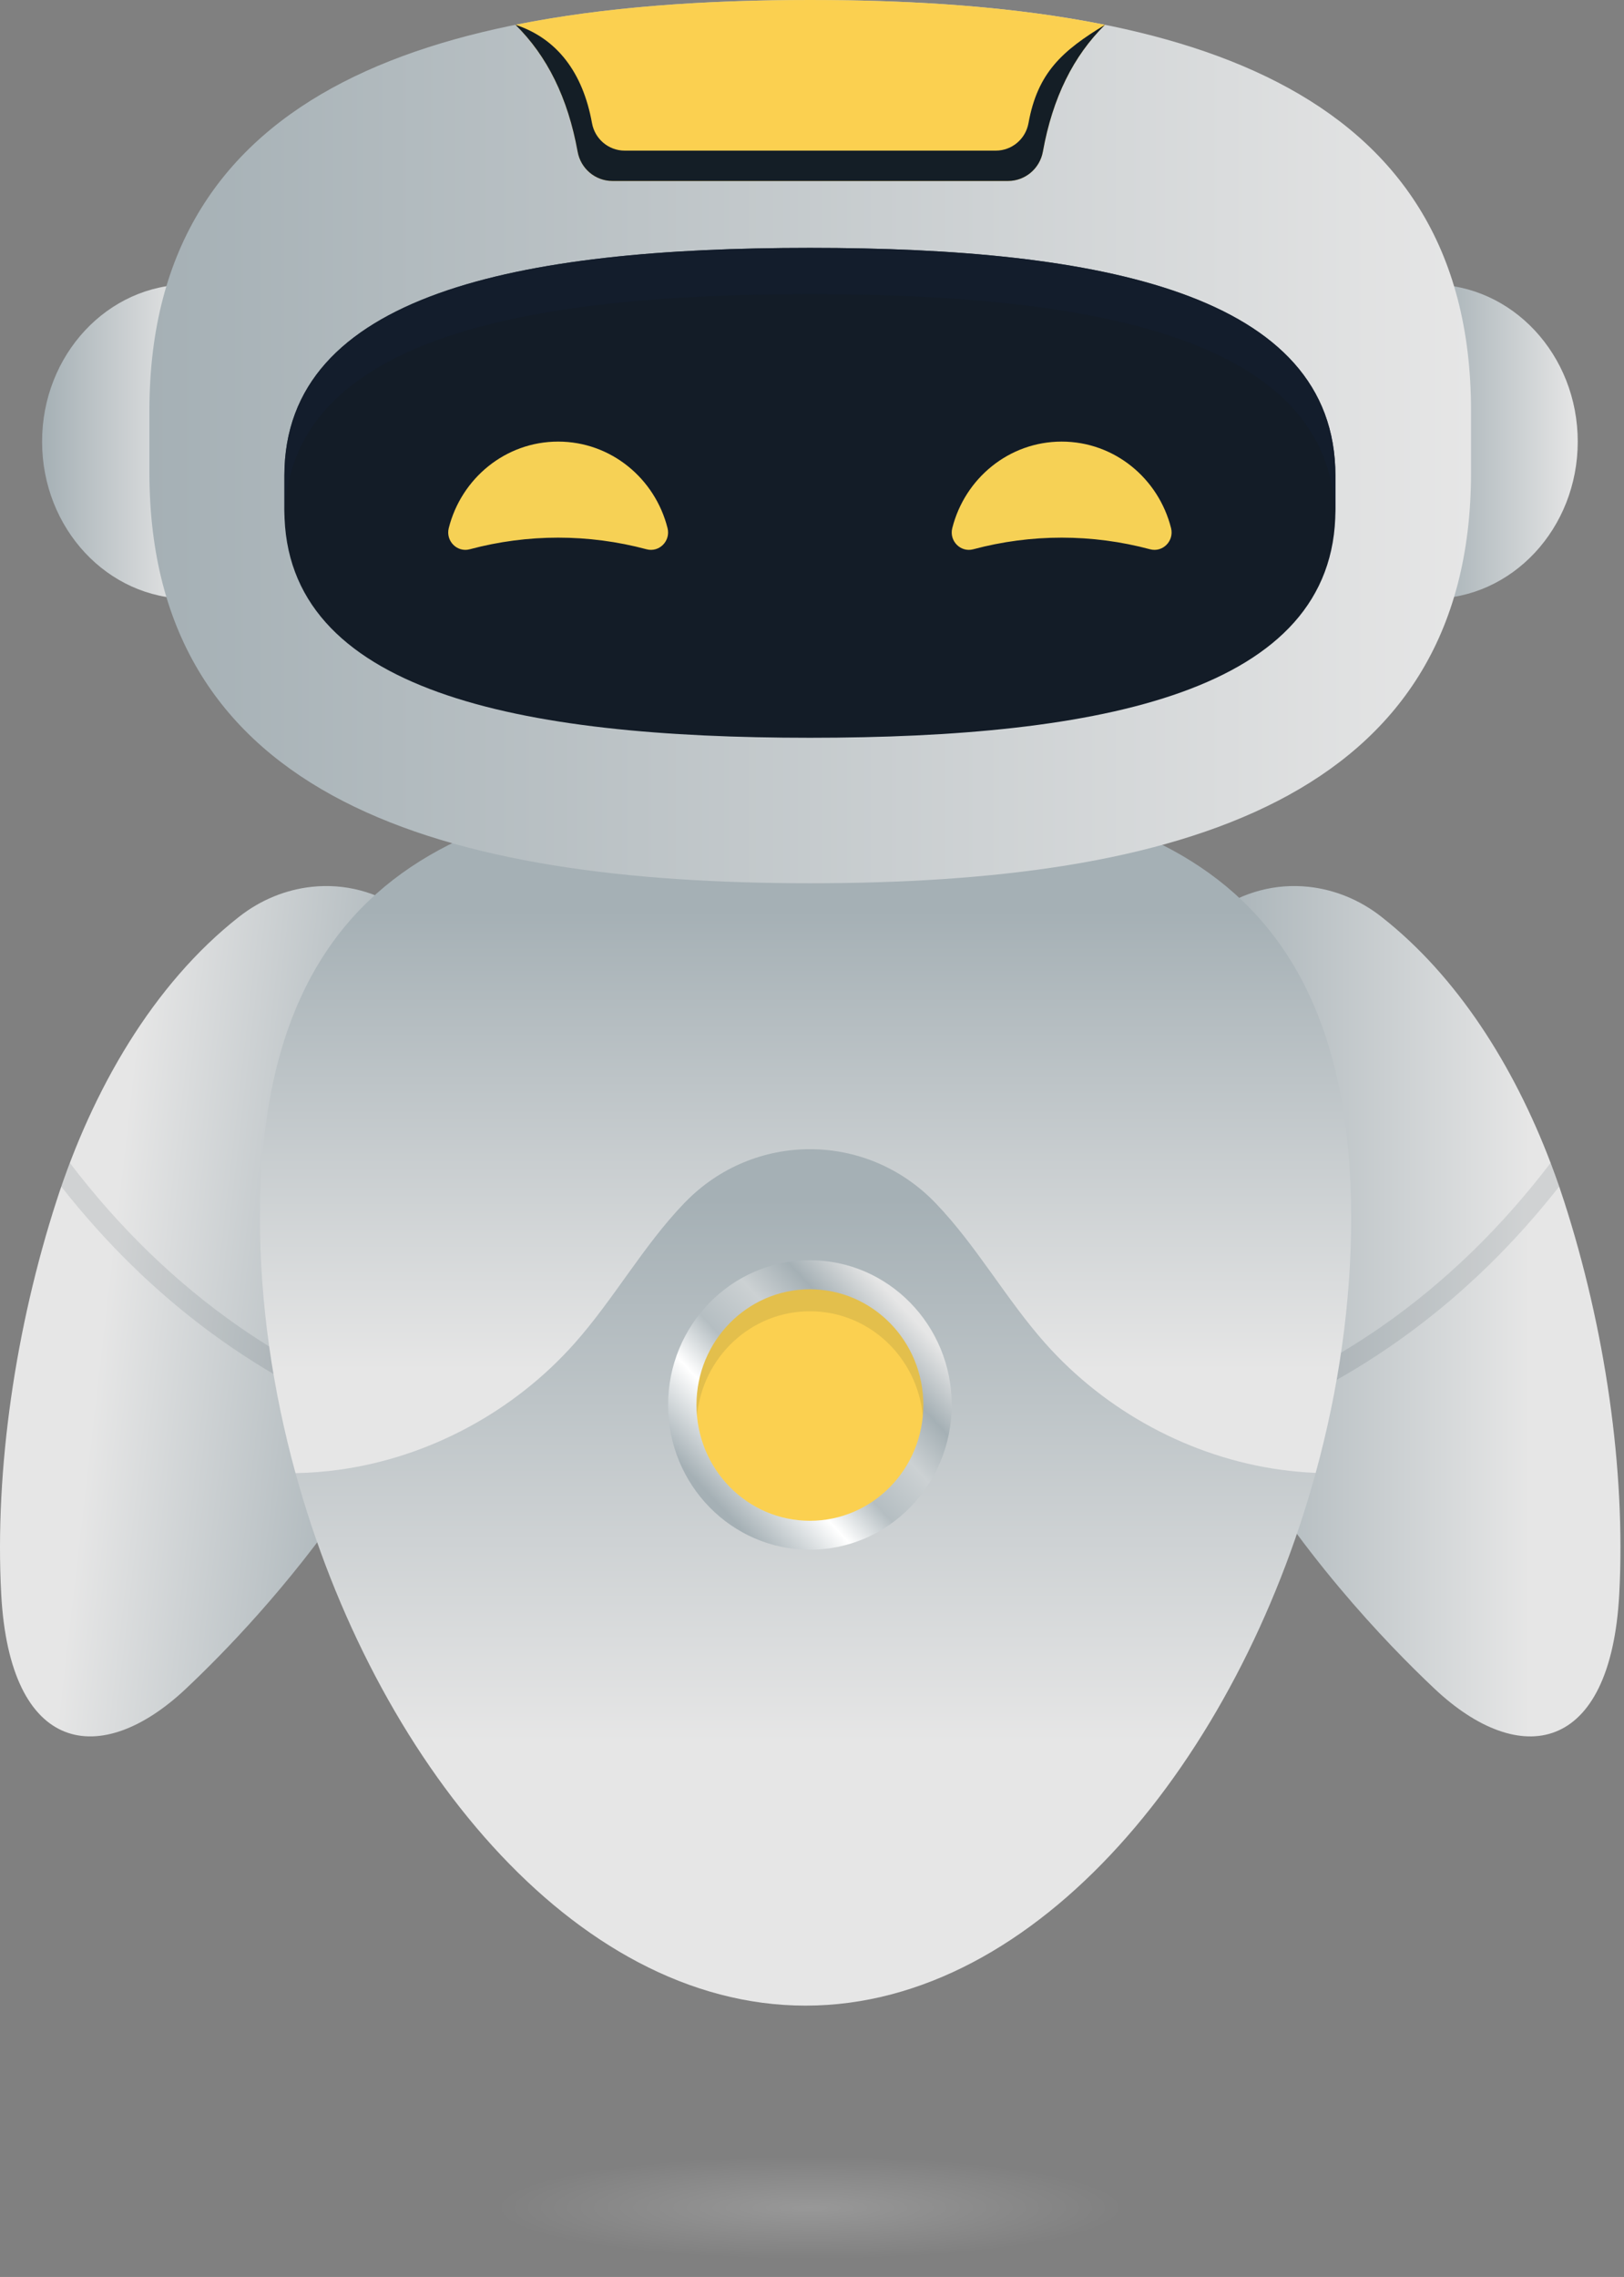 <svg width="102" height="143" viewBox="0 0 102 143" fill="none" xmlns="http://www.w3.org/2000/svg">
<rect x="0" y="0" width="102" height="143" fill="#808080" stroke="none"/>
<path d="M30.231 74.577C27.774 89.461 16.556 101.466 11.661 106.073C6.348 111.073 0.612 110.229 0.075 100.098C-0.338 92.278 0.977 83.376 3.549 75.418C5.804 68.443 9.615 61.811 15.02 57.574C16.374 56.512 17.951 55.872 19.583 55.696C23.751 55.247 27.628 57.912 29.101 62.248C30.411 66.103 30.912 70.46 30.232 74.577H30.231Z" fill="url(#paint0_linear_7142_85684)"/>
<path d="M71.547 74.577C72.383 79.647 74.237 84.383 76.511 88.607C76.728 89.01 76.948 89.408 77.173 89.802C81.495 97.39 87.048 103.186 90.116 106.073C95.429 111.074 101.166 110.228 101.703 100.098C102.116 92.278 100.801 83.376 98.229 75.418C98.133 75.118 98.032 74.819 97.93 74.52C97.759 74.023 97.579 73.526 97.391 73.033C95.079 66.952 91.542 61.325 86.758 57.574C85.405 56.513 83.828 55.872 82.196 55.696C78.028 55.247 74.151 57.912 72.678 62.248C71.368 66.103 70.867 70.46 71.547 74.577H71.547Z" fill="url(#paint1_linear_7142_85684)"/>
<path opacity="0.1" d="M76.511 88.607C76.728 89.01 76.949 89.408 77.173 89.802C85.363 86.781 92.31 81.669 97.929 74.52C97.758 74.022 97.579 73.525 97.391 73.033C94.271 77.128 90.709 80.576 86.763 83.32C83.622 85.503 80.195 87.269 76.511 88.607Z" fill="#131E2E"/>
<path opacity="0.1" d="M25.266 88.607C25.049 89.01 24.828 89.408 24.604 89.802C16.414 86.781 9.467 81.669 3.848 74.52C4.019 74.022 4.198 73.525 4.386 73.033C7.506 77.128 11.068 80.576 15.014 83.32C18.155 85.503 21.582 87.269 25.266 88.607Z" fill="#131E2E"/>
<path d="M16.327 76.5C16.327 81.816 17.118 87.268 18.561 92.52C35.644 107.812 62.389 107.274 82.635 92.504C84.076 87.257 84.865 81.811 84.865 76.5C84.865 53.083 69.522 49.24 50.596 49.24C31.671 49.24 16.327 53.083 16.327 76.5Z" fill="url(#paint2_linear_7142_85684)"/>
<path d="M18.562 92.519C23.479 110.399 35.967 125.961 50.596 125.961C65.226 125.961 77.722 110.389 82.636 92.502C81.889 92.47 81.143 92.403 80.402 92.3C74.782 91.517 69.463 88.656 65.653 84.367C63.182 81.586 61.347 78.253 58.772 75.571C58.751 75.549 58.73 75.528 58.708 75.506C54.395 71.063 47.344 71.063 43.031 75.506C43.009 75.528 42.988 75.549 42.967 75.571C40.392 78.253 38.557 81.586 36.086 84.367C32.276 88.656 26.957 91.517 21.337 92.3C20.418 92.428 19.491 92.501 18.563 92.518L18.562 92.519Z" fill="url(#paint3_linear_7142_85684)"/>
<path d="M89.893 37.605C94.975 37.605 99.094 33.185 99.094 27.735C99.094 22.284 94.975 17.864 89.893 17.864V37.604V37.605Z" fill="url(#paint4_linear_7142_85684)"/>
<path d="M11.843 37.605C6.762 37.605 2.643 33.185 2.643 27.735C2.643 22.284 6.762 17.864 11.843 17.864V37.604V37.605Z" fill="url(#paint5_linear_7142_85684)"/>
<path d="M9.384 29.671C9.384 50.303 27.966 55.471 50.889 55.471C73.811 55.471 92.393 50.303 92.393 29.671V25.8C92.393 5.168 73.811 0 50.889 0C27.967 0 9.384 5.168 9.384 25.8V29.671Z" fill="url(#paint6_linear_7142_85684)"/>
<path d="M17.861 32.025C17.861 43.468 32.639 46.335 50.868 46.335C69.098 46.335 83.875 43.468 83.875 32.025V29.878C83.875 18.434 69.098 15.567 50.868 15.567C32.639 15.567 17.861 18.434 17.861 29.878V32.025Z" fill="#131C27"/>
<path d="M59.81 33.169C59.607 33.977 60.336 34.709 61.127 34.497C62.948 34.01 64.814 33.766 66.681 33.766C68.548 33.766 70.415 34.01 72.235 34.497C73.025 34.709 73.754 33.977 73.552 33.169C72.767 30.044 69.989 27.734 66.681 27.734C63.374 27.734 60.596 30.044 59.81 33.169Z" fill="#F6D155"/>
<path d="M41.927 33.169C42.13 33.977 41.401 34.709 40.61 34.497C38.79 34.01 36.923 33.766 35.056 33.766C33.189 33.766 31.323 34.01 29.502 34.497C28.712 34.709 27.983 33.977 28.185 33.169C28.97 30.044 31.749 27.734 35.056 27.734C38.363 27.734 41.142 30.044 41.927 33.169Z" fill="#F6D155"/>
<path opacity="0.76" d="M17.861 29.878V32.024C17.861 32.151 17.863 32.278 17.867 32.404C18.19 21.275 32.842 18.473 50.867 18.473C68.893 18.473 83.545 21.276 83.868 32.404C83.873 32.278 83.874 32.151 83.874 32.024V29.878C83.874 18.433 69.097 15.567 50.867 15.567C32.637 15.567 17.86 18.433 17.86 29.878H17.861Z" fill="#131E2E"/>
<path d="M32.376 1.558C34.357 3.507 35.668 6.138 36.279 9.525C36.471 10.596 37.397 11.366 38.463 11.366H63.315C64.381 11.366 65.307 10.595 65.501 9.525C66.111 6.138 67.421 3.506 69.402 1.559C63.829 0.436 57.541 0 50.889 0C44.236 0 37.949 0.436 32.376 1.558Z" fill="#FBD050"/>
<path d="M32.376 1.558C34.357 3.507 35.668 6.138 36.279 9.525C36.471 10.596 37.397 11.366 38.463 11.366H63.315C64.381 11.366 65.307 10.595 65.501 9.525C66.111 6.138 67.421 3.506 69.402 1.559C66.73 3.179 65.169 4.556 64.597 7.733C64.417 8.737 63.548 9.46 62.548 9.46H39.232C38.232 9.46 37.363 8.737 37.182 7.733C36.61 4.555 34.99 2.421 32.378 1.557L32.376 1.558Z" fill="#141E26"/>
<path d="M50.868 97.328C45.949 97.328 41.961 93.258 41.961 88.238C41.961 83.219 45.949 79.149 50.868 79.149C55.788 79.149 59.776 83.219 59.776 88.238C59.776 93.258 55.788 97.328 50.868 97.328Z" fill="url(#paint7_linear_7142_85684)"/>
<path d="M50.868 95.511C46.933 95.511 43.744 92.256 43.744 88.241C43.744 84.227 46.933 80.972 50.868 80.972C54.802 80.972 57.992 84.227 57.992 88.241C57.992 92.256 54.802 95.511 50.868 95.511Z" fill="#FBD050"/>
<path opacity="0.1" d="M43.744 88.241C43.744 88.474 43.755 88.705 43.776 88.932C44.117 85.24 47.161 82.352 50.868 82.352C54.574 82.352 57.619 85.24 57.959 88.932C57.982 88.705 57.992 88.474 57.992 88.241C57.992 84.226 54.802 80.972 50.868 80.972C46.933 80.972 43.744 84.226 43.744 88.241Z" fill="#131E2E"/>
<path opacity="0.63" d="M50.867 143C38.325 143 28.159 141.103 28.159 138.764C28.159 136.424 38.325 134.527 50.867 134.527C63.408 134.527 73.575 136.424 73.575 138.764C73.575 141.103 63.408 143 50.867 143Z" fill="url(#paint8_radial_7142_85684)"/>
<defs>
<linearGradient id="paint0_linear_7142_85684" x1="6.609" y1="81.554" x2="25.503" y2="83.746" gradientUnits="userSpaceOnUse">
<stop stop-color="#E6E6E6"/>
<stop offset="1" stop-color="#A5B0B5"/>
</linearGradient>
<linearGradient id="paint1_linear_7142_85684" x1="96.097" y1="82.35" x2="75.257" y2="82.35" gradientUnits="userSpaceOnUse">
<stop stop-color="#E6E6E6"/>
<stop offset="1" stop-color="#A5B0B5"/>
</linearGradient>
<linearGradient id="paint2_linear_7142_85684" x1="50.596" y1="86.084" x2="50.596" y2="57.171" gradientUnits="userSpaceOnUse">
<stop stop-color="#E6E6E6"/>
<stop offset="1" stop-color="#A5B0B5"/>
</linearGradient>
<linearGradient id="paint3_linear_7142_85684" x1="50.599" y1="109.428" x2="50.599" y2="75.307" gradientUnits="userSpaceOnUse">
<stop stop-color="#E6E6E6"/>
<stop offset="1" stop-color="#A5B0B5"/>
</linearGradient>
<linearGradient id="paint4_linear_7142_85684" x1="99.094" y1="27.735" x2="89.893" y2="27.735" gradientUnits="userSpaceOnUse">
<stop stop-color="#E6E6E6"/>
<stop offset="1" stop-color="#A5B0B5"/>
</linearGradient>
<linearGradient id="paint5_linear_7142_85684" x1="11.843" y1="27.735" x2="2.643" y2="27.735" gradientUnits="userSpaceOnUse">
<stop stop-color="#E6E6E6"/>
<stop offset="1" stop-color="#A5B0B5"/>
</linearGradient>
<linearGradient id="paint6_linear_7142_85684" x1="92.393" y1="27.735" x2="9.384" y2="27.735" gradientUnits="userSpaceOnUse">
<stop stop-color="#E6E6E6"/>
<stop offset="1" stop-color="#A5B0B5"/>
</linearGradient>
<linearGradient id="paint7_linear_7142_85684" x1="56.966" y1="82.375" x2="44.533" y2="93.856" gradientUnits="userSpaceOnUse">
<stop stop-color="#E6E6E6"/>
<stop offset="0.2" stop-color="#A5B0B5"/>
<stop offset="0.37" stop-color="#CCD1D3"/>
<stop offset="0.57" stop-color="#B5BEC2"/>
<stop offset="0.74" stop-color="white"/>
<stop offset="1" stop-color="#A5B0B5"/>
</linearGradient>
<radialGradient id="paint8_radial_7142_85684" cx="0" cy="0" r="1" gradientUnits="userSpaceOnUse" gradientTransform="translate(50.867 138.649) rotate(180) scale(21.686 3.541)">
<stop stop-color="white" stop-opacity="0.3"/>
<stop offset="0.92" stop-color="white" stop-opacity="0"/>
</radialGradient>
</defs>
</svg>
